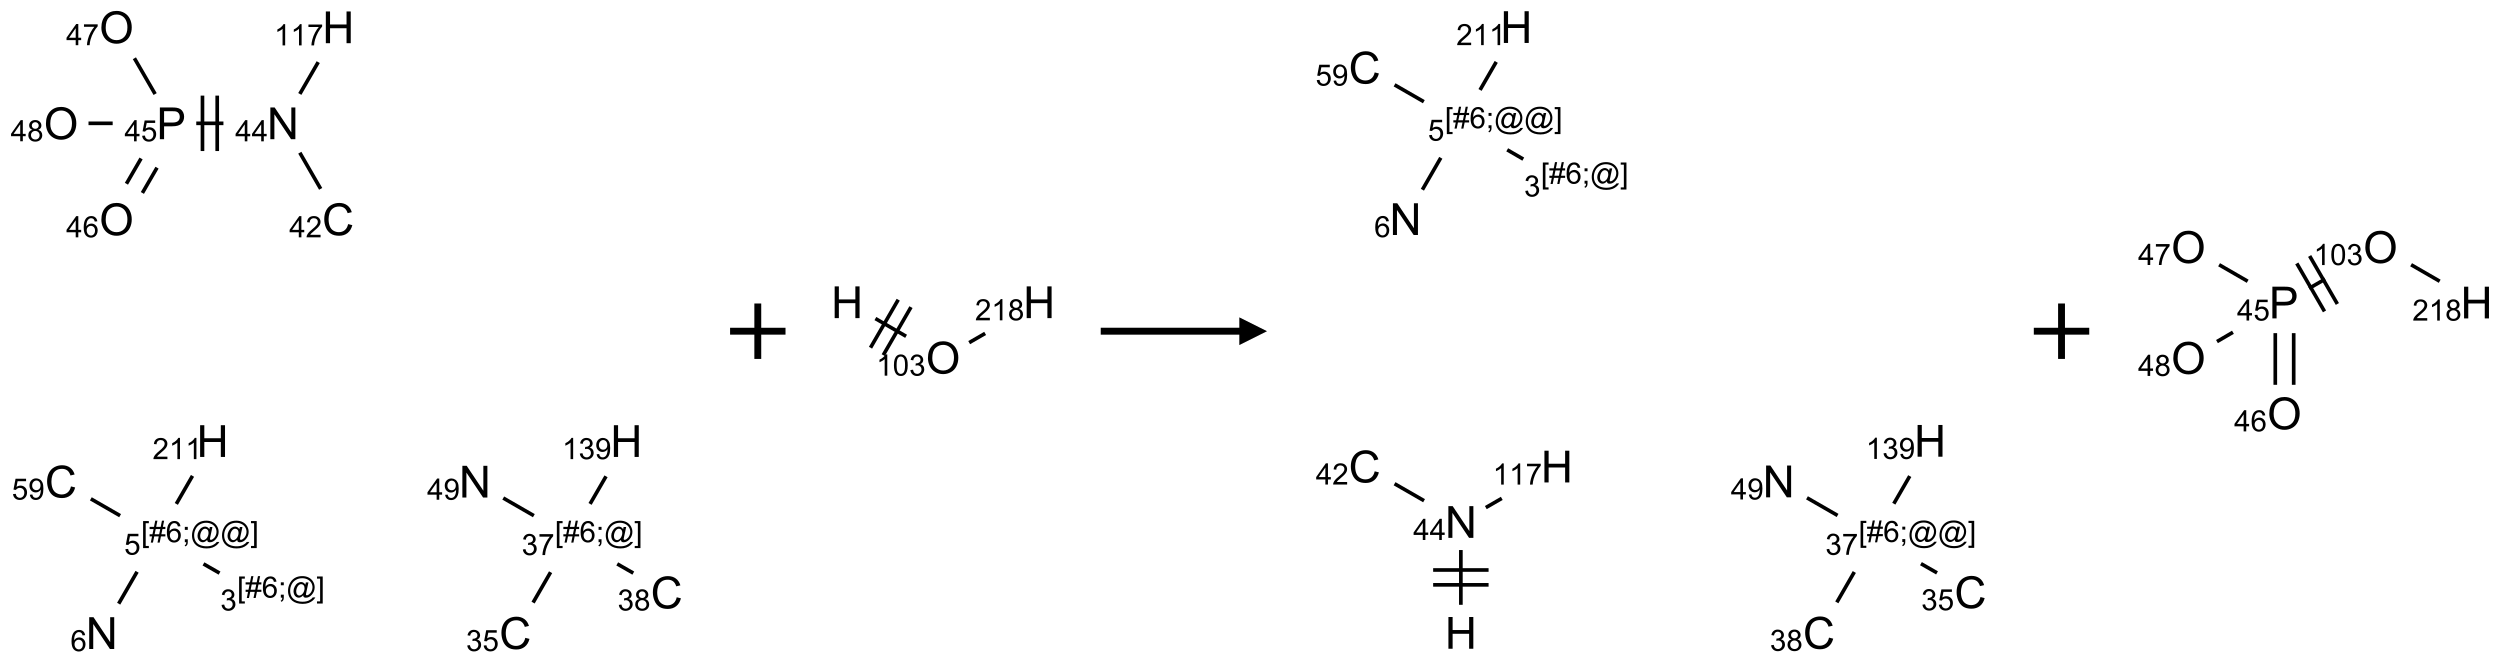 <?xml version="1.0" encoding="UTF-8"?>
<svg xmlns="http://www.w3.org/2000/svg" xmlns:xlink="http://www.w3.org/1999/xlink" width="902" height="239" viewBox="0 0 902 239">
<defs>
<g>
<g id="glyph-0-0">
<path d="M 2 0 L 2 -10 L 10 -10 L 10 0 Z M 2.25 -0.25 L 9.75 -0.25 L 9.75 -9.75 L 2.25 -9.75 Z M 2.25 -0.25 "/>
</g>
<g id="glyph-0-1">
<path d="M 1.219 0 L 1.219 -11.453 L 2.773 -11.453 L 8.789 -2.461 L 8.789 -11.453 L 10.242 -11.453 L 10.242 0 L 8.688 0 L 2.672 -9 L 2.672 0 Z M 1.219 0 "/>
</g>
<g id="glyph-0-2">
<path d="M 9.406 -4.016 L 10.922 -3.633 C 10.605 -2.387 10.031 -1.438 9.207 -0.785 C 8.383 -0.133 7.371 0.195 6.18 0.195 C 4.945 0.195 3.941 -0.055 3.168 -0.559 C 2.395 -1.062 1.805 -1.789 1.402 -2.742 C 1 -3.695 0.797 -4.719 0.797 -5.812 C 0.797 -7.004 1.023 -8.047 1.48 -8.934 C 1.938 -9.82 2.586 -10.496 3.426 -10.957 C 4.266 -11.418 5.191 -11.648 6.203 -11.648 C 7.348 -11.648 8.312 -11.355 9.094 -10.773 C 9.875 -10.191 10.418 -9.371 10.727 -8.312 L 9.234 -7.961 C 8.969 -8.793 8.582 -9.402 8.078 -9.781 C 7.574 -10.16 6.938 -10.352 6.172 -10.352 C 5.293 -10.352 4.555 -10.141 3.965 -9.719 C 3.375 -9.297 2.957 -8.73 2.719 -8.02 C 2.48 -7.309 2.359 -6.574 2.359 -5.82 C 2.359 -4.848 2.5 -3.996 2.785 -3.27 C 3.07 -2.543 3.512 -2 4.109 -1.641 C 4.707 -1.281 5.355 -1.102 6.055 -1.102 C 6.902 -1.102 7.621 -1.348 8.211 -1.836 C 8.801 -2.324 9.199 -3.051 9.406 -4.016 Z M 9.406 -4.016 "/>
</g>
<g id="glyph-0-3">
<path d="M 1.281 0 L 1.281 -11.453 L 2.797 -11.453 L 2.797 -6.75 L 8.75 -6.75 L 8.75 -11.453 L 10.266 -11.453 L 10.266 0 L 8.75 0 L 8.75 -5.398 L 2.797 -5.398 L 2.797 0 Z M 1.281 0 "/>
</g>
<g id="glyph-0-4">
<path d="M 1.234 0 L 1.234 -11.453 L 5.555 -11.453 C 6.316 -11.453 6.895 -11.418 7.297 -11.344 C 7.859 -11.25 8.332 -11.07 8.711 -10.809 C 9.09 -10.547 9.398 -10.176 9.629 -9.703 C 9.859 -9.23 9.977 -8.707 9.977 -8.141 C 9.977 -7.168 9.668 -6.344 9.047 -5.668 C 8.426 -4.992 7.309 -4.656 5.688 -4.656 L 2.75 -4.656 L 2.75 0 Z M 2.75 -6.008 L 5.711 -6.008 C 6.691 -6.008 7.387 -6.191 7.797 -6.555 C 8.207 -6.918 8.414 -7.434 8.414 -8.094 C 8.414 -8.574 8.293 -8.984 8.051 -9.324 C 7.809 -9.664 7.488 -9.891 7.094 -10 C 6.84 -10.066 6.367 -10.102 5.68 -10.102 L 2.75 -10.102 Z M 2.75 -6.008 "/>
</g>
<g id="glyph-0-5">
<path d="M 0.773 -5.578 C 0.773 -7.48 1.285 -8.969 2.305 -10.043 C 3.324 -11.117 4.645 -11.656 6.258 -11.656 C 7.316 -11.656 8.27 -11.402 9.117 -10.898 C 9.965 -10.395 10.613 -9.688 11.059 -8.785 C 11.504 -7.883 11.727 -6.855 11.727 -5.711 C 11.727 -4.551 11.492 -3.512 11.023 -2.594 C 10.555 -1.676 9.891 -0.984 9.031 -0.512 C 8.172 -0.039 7.246 0.195 6.25 0.195 C 5.172 0.195 4.207 -0.066 3.359 -0.586 C 2.512 -1.105 1.867 -1.816 1.43 -2.719 C 0.992 -3.621 0.773 -4.574 0.773 -5.578 Z M 2.336 -5.555 C 2.336 -4.176 2.707 -3.086 3.449 -2.293 C 4.191 -1.5 5.121 -1.102 6.242 -1.102 C 7.383 -1.102 8.32 -1.504 9.059 -2.305 C 9.797 -3.105 10.164 -4.246 10.164 -5.719 C 10.164 -6.652 10.008 -7.465 9.691 -8.16 C 9.375 -8.855 8.914 -9.395 8.309 -9.777 C 7.703 -10.16 7.02 -10.352 6.266 -10.352 C 5.191 -10.352 4.27 -9.984 3.496 -9.246 C 2.723 -8.508 2.336 -7.277 2.336 -5.555 Z M 2.336 -5.555 "/>
</g>
<g id="glyph-1-0">
<path d="M 1.332 0 L 1.332 -6.668 L 6.668 -6.668 L 6.668 0 Z M 1.5 -0.168 L 6.5 -0.168 L 6.5 -6.5 L 1.5 -6.5 Z M 1.5 -0.168 "/>
</g>
<g id="glyph-1-1">
<path d="M 5.309 -5.766 L 4.375 -5.691 C 4.293 -6.059 4.172 -6.328 4.02 -6.496 C 3.766 -6.762 3.453 -6.895 3.082 -6.895 C 2.785 -6.895 2.523 -6.812 2.297 -6.645 C 2 -6.43 1.77 -6.117 1.598 -5.703 C 1.43 -5.289 1.34 -4.703 1.332 -3.938 C 1.559 -4.281 1.836 -4.535 2.16 -4.703 C 2.488 -4.871 2.828 -4.953 3.188 -4.953 C 3.812 -4.953 4.344 -4.723 4.785 -4.262 C 5.223 -3.801 5.441 -3.207 5.441 -2.48 C 5.441 -2 5.34 -1.555 5.133 -1.145 C 4.926 -0.73 4.641 -0.418 4.281 -0.199 C 3.922 0.02 3.512 0.129 3.051 0.129 C 2.27 0.129 1.633 -0.156 1.141 -0.73 C 0.648 -1.305 0.402 -2.254 0.402 -3.574 C 0.402 -5.051 0.672 -6.121 1.219 -6.793 C 1.695 -7.375 2.336 -7.668 3.141 -7.668 C 3.742 -7.668 4.234 -7.5 4.617 -7.16 C 5 -6.824 5.23 -6.359 5.309 -5.766 Z M 1.48 -2.473 C 1.48 -2.152 1.547 -1.844 1.684 -1.547 C 1.82 -1.25 2.016 -1.027 2.262 -0.871 C 2.508 -0.719 2.766 -0.641 3.035 -0.641 C 3.434 -0.641 3.773 -0.801 4.059 -1.121 C 4.344 -1.441 4.484 -1.875 4.484 -2.422 C 4.484 -2.949 4.344 -3.367 4.062 -3.668 C 3.781 -3.973 3.426 -4.125 3 -4.125 C 2.578 -4.125 2.219 -3.973 1.922 -3.668 C 1.625 -3.363 1.48 -2.969 1.48 -2.473 Z M 1.48 -2.473 "/>
</g>
<g id="glyph-1-2">
<path d="M 0.723 2.121 L 0.723 -7.637 L 2.793 -7.637 L 2.793 -6.859 L 1.66 -6.859 L 1.66 1.344 L 2.793 1.344 L 2.793 2.121 Z M 0.723 2.121 "/>
</g>
<g id="glyph-1-3">
<path d="M 0.535 0.129 L 0.988 -2.09 L 0.109 -2.09 L 0.109 -2.863 L 1.145 -2.863 L 1.531 -4.754 L 0.109 -4.754 L 0.109 -5.531 L 1.688 -5.531 L 2.141 -7.766 L 2.922 -7.766 L 2.469 -5.531 L 4.109 -5.531 L 4.562 -7.766 L 5.348 -7.766 L 4.895 -5.531 L 5.797 -5.531 L 5.797 -4.754 L 4.738 -4.754 L 4.348 -2.863 L 5.797 -2.863 L 5.797 -2.09 L 4.191 -2.09 L 3.738 0.129 L 2.957 0.129 L 3.406 -2.09 L 1.77 -2.09 L 1.316 0.129 Z M 1.926 -2.863 L 3.562 -2.863 L 3.953 -4.754 L 2.312 -4.754 Z M 1.926 -2.863 "/>
</g>
<g id="glyph-1-4">
<path d="M 0.949 -4.465 L 0.949 -5.531 L 2.016 -5.531 L 2.016 -4.465 Z M 0.949 0 L 0.949 -1.066 L 2.016 -1.066 L 2.016 0 C 2.016 0.391 1.945 0.711 1.809 0.949 C 1.668 1.191 1.449 1.379 1.145 1.512 L 0.887 1.109 C 1.082 1.023 1.23 0.895 1.324 0.727 C 1.418 0.559 1.469 0.316 1.48 0 Z M 0.949 0 "/>
</g>
<g id="glyph-1-5">
<path d="M 6.047 -0.848 C 5.82 -0.59 5.57 -0.379 5.289 -0.223 C 5.008 -0.062 4.73 0.016 4.449 0.016 C 4.141 0.016 3.84 -0.074 3.547 -0.254 C 3.254 -0.434 3.02 -0.715 2.836 -1.09 C 2.652 -1.465 2.562 -1.875 2.562 -2.324 C 2.562 -2.875 2.703 -3.43 2.988 -3.98 C 3.27 -4.535 3.621 -4.953 4.043 -5.23 C 4.461 -5.508 4.871 -5.645 5.266 -5.645 C 5.566 -5.645 5.855 -5.566 6.129 -5.41 C 6.402 -5.25 6.641 -5.012 6.84 -4.688 L 7.016 -5.496 L 7.949 -5.496 L 7.199 -2 C 7.094 -1.516 7.043 -1.246 7.043 -1.191 C 7.043 -1.098 7.078 -1.02 7.148 -0.949 C 7.219 -0.883 7.305 -0.848 7.406 -0.848 C 7.59 -0.848 7.832 -0.953 8.129 -1.168 C 8.527 -1.445 8.84 -1.816 9.07 -2.285 C 9.301 -2.75 9.418 -3.234 9.418 -3.73 C 9.418 -4.309 9.27 -4.852 8.973 -5.355 C 8.676 -5.859 8.23 -6.262 7.645 -6.562 C 7.055 -6.863 6.406 -7.016 5.691 -7.016 C 4.879 -7.016 4.137 -6.824 3.465 -6.445 C 2.793 -6.066 2.273 -5.52 1.902 -4.809 C 1.535 -4.098 1.348 -3.34 1.348 -2.527 C 1.348 -1.676 1.535 -0.941 1.902 -0.328 C 2.273 0.285 2.809 0.742 3.508 1.035 C 4.207 1.328 4.984 1.473 5.832 1.473 C 6.742 1.473 7.504 1.32 8.121 1.016 C 8.734 0.711 9.195 0.34 9.5 -0.098 L 10.441 -0.098 C 10.266 0.266 9.961 0.637 9.531 1.016 C 9.102 1.395 8.59 1.695 7.996 1.914 C 7.402 2.133 6.688 2.246 5.848 2.246 C 5.078 2.246 4.367 2.145 3.715 1.949 C 3.066 1.75 2.512 1.453 2.051 1.055 C 1.594 0.656 1.25 0.199 1.016 -0.316 C 0.723 -0.973 0.578 -1.684 0.578 -2.441 C 0.578 -3.289 0.75 -4.098 1.098 -4.863 C 1.523 -5.805 2.125 -6.527 2.902 -7.027 C 3.684 -7.527 4.629 -7.777 5.738 -7.777 C 6.602 -7.777 7.375 -7.602 8.059 -7.246 C 8.746 -6.895 9.285 -6.371 9.684 -5.672 C 10.02 -5.07 10.188 -4.418 10.188 -3.715 C 10.188 -2.707 9.832 -1.812 9.125 -1.031 C 8.492 -0.328 7.801 0.02 7.051 0.02 C 6.812 0.02 6.617 -0.016 6.473 -0.09 C 6.324 -0.16 6.215 -0.266 6.145 -0.402 C 6.102 -0.488 6.066 -0.637 6.047 -0.848 Z M 3.527 -2.262 C 3.527 -1.785 3.641 -1.414 3.863 -1.152 C 4.09 -0.887 4.348 -0.754 4.641 -0.754 C 4.836 -0.754 5.039 -0.812 5.254 -0.93 C 5.469 -1.047 5.676 -1.219 5.871 -1.449 C 6.066 -1.676 6.23 -1.969 6.355 -2.32 C 6.48 -2.672 6.543 -3.027 6.543 -3.379 C 6.543 -3.852 6.426 -4.219 6.191 -4.48 C 5.957 -4.738 5.672 -4.871 5.332 -4.871 C 5.109 -4.871 4.902 -4.812 4.707 -4.699 C 4.512 -4.586 4.32 -4.406 4.137 -4.156 C 3.953 -3.906 3.805 -3.602 3.691 -3.246 C 3.582 -2.887 3.527 -2.559 3.527 -2.262 Z M 3.527 -2.262 "/>
</g>
<g id="glyph-1-6">
<path d="M 2.27 2.121 L 0.203 2.121 L 0.203 1.344 L 1.332 1.344 L 1.332 -6.859 L 0.203 -6.859 L 0.203 -7.637 L 2.27 -7.637 Z M 2.27 2.121 "/>
</g>
<g id="glyph-1-7">
<path d="M 0.441 -2 L 1.426 -2.082 C 1.5 -1.605 1.668 -1.242 1.934 -1.004 C 2.199 -0.762 2.52 -0.641 2.895 -0.641 C 3.348 -0.641 3.73 -0.812 4.043 -1.152 C 4.355 -1.492 4.512 -1.941 4.512 -2.504 C 4.512 -3.039 4.359 -3.461 4.059 -3.77 C 3.758 -4.078 3.367 -4.234 2.879 -4.234 C 2.578 -4.234 2.305 -4.164 2.062 -4.027 C 1.82 -3.891 1.629 -3.715 1.488 -3.496 L 0.609 -3.609 L 1.348 -7.531 L 5.145 -7.531 L 5.145 -6.637 L 2.098 -6.637 L 1.688 -4.582 C 2.145 -4.902 2.625 -5.062 3.129 -5.062 C 3.797 -5.062 4.359 -4.832 4.816 -4.371 C 5.277 -3.91 5.504 -3.312 5.504 -2.59 C 5.504 -1.898 5.305 -1.301 4.902 -0.797 C 4.41 -0.18 3.742 0.129 2.895 0.129 C 2.199 0.129 1.633 -0.062 1.195 -0.453 C 0.758 -0.844 0.504 -1.359 0.441 -2 Z M 0.441 -2 "/>
</g>
<g id="glyph-1-8">
<path d="M 0.449 -2.016 L 1.387 -2.141 C 1.492 -1.609 1.676 -1.227 1.934 -0.992 C 2.191 -0.758 2.508 -0.641 2.879 -0.641 C 3.32 -0.641 3.695 -0.793 3.996 -1.098 C 4.301 -1.402 4.453 -1.781 4.453 -2.234 C 4.453 -2.664 4.312 -3.02 4.031 -3.301 C 3.75 -3.578 3.391 -3.719 2.957 -3.719 C 2.781 -3.719 2.562 -3.684 2.297 -3.613 L 2.402 -4.438 C 2.465 -4.43 2.516 -4.426 2.551 -4.426 C 2.949 -4.426 3.312 -4.531 3.629 -4.738 C 3.949 -4.949 4.109 -5.27 4.109 -5.703 C 4.109 -6.047 3.992 -6.332 3.762 -6.559 C 3.527 -6.785 3.227 -6.895 2.859 -6.895 C 2.496 -6.895 2.191 -6.781 1.949 -6.551 C 1.707 -6.324 1.547 -5.98 1.48 -5.52 L 0.543 -5.688 C 0.656 -6.316 0.918 -6.805 1.324 -7.148 C 1.73 -7.492 2.234 -7.668 2.84 -7.668 C 3.254 -7.668 3.641 -7.578 3.988 -7.398 C 4.34 -7.219 4.609 -6.977 4.793 -6.668 C 4.98 -6.359 5.074 -6.031 5.074 -5.684 C 5.074 -5.352 4.984 -5.051 4.809 -4.781 C 4.629 -4.512 4.367 -4.297 4.02 -4.137 C 4.473 -4.031 4.824 -3.816 5.074 -3.488 C 5.324 -3.16 5.449 -2.75 5.449 -2.254 C 5.449 -1.59 5.203 -1.023 4.719 -0.559 C 4.234 -0.098 3.617 0.137 2.875 0.137 C 2.203 0.137 1.648 -0.062 1.207 -0.465 C 0.762 -0.863 0.512 -1.379 0.449 -2.016 Z M 0.449 -2.016 "/>
</g>
<g id="glyph-1-9">
<path d="M 0.582 -1.766 L 1.484 -1.848 C 1.562 -1.426 1.707 -1.117 1.922 -0.926 C 2.137 -0.734 2.414 -0.641 2.75 -0.641 C 3.039 -0.641 3.289 -0.707 3.508 -0.84 C 3.727 -0.973 3.902 -1.148 4.043 -1.367 C 4.18 -1.586 4.297 -1.887 4.391 -2.262 C 4.484 -2.637 4.531 -3.016 4.531 -3.406 C 4.531 -3.449 4.531 -3.512 4.527 -3.594 C 4.34 -3.297 4.082 -3.055 3.758 -2.867 C 3.434 -2.68 3.082 -2.59 2.703 -2.59 C 2.07 -2.59 1.535 -2.816 1.098 -3.277 C 0.66 -3.734 0.441 -4.34 0.441 -5.09 C 0.441 -5.863 0.672 -6.484 1.129 -6.957 C 1.586 -7.43 2.156 -7.668 2.844 -7.668 C 3.34 -7.668 3.793 -7.531 4.207 -7.266 C 4.617 -7 4.93 -6.617 5.145 -6.121 C 5.355 -5.629 5.465 -4.91 5.465 -3.973 C 5.465 -2.996 5.359 -2.223 5.145 -1.645 C 4.934 -1.066 4.617 -0.625 4.199 -0.324 C 3.781 -0.02 3.293 0.129 2.73 0.129 C 2.133 0.129 1.645 -0.035 1.266 -0.367 C 0.887 -0.699 0.66 -1.164 0.582 -1.766 Z M 4.422 -5.137 C 4.422 -5.676 4.277 -6.102 3.992 -6.418 C 3.707 -6.734 3.359 -6.891 2.957 -6.891 C 2.543 -6.891 2.18 -6.719 1.871 -6.379 C 1.562 -6.039 1.406 -5.598 1.406 -5.059 C 1.406 -4.57 1.555 -4.176 1.848 -3.871 C 2.141 -3.566 2.5 -3.418 2.934 -3.418 C 3.367 -3.418 3.723 -3.57 4.004 -3.871 C 4.281 -4.176 4.422 -4.598 4.422 -5.137 Z M 4.422 -5.137 "/>
</g>
<g id="glyph-1-10">
<path d="M 5.371 -0.902 L 5.371 0 L 0.324 0 C 0.316 -0.227 0.352 -0.441 0.434 -0.652 C 0.562 -0.996 0.766 -1.332 1.051 -1.668 C 1.332 -2 1.742 -2.387 2.277 -2.824 C 3.105 -3.504 3.668 -4.043 3.957 -4.441 C 4.25 -4.84 4.395 -5.215 4.395 -5.566 C 4.395 -5.938 4.262 -6.254 3.996 -6.508 C 3.73 -6.762 3.387 -6.891 2.957 -6.891 C 2.508 -6.891 2.145 -6.754 1.875 -6.484 C 1.605 -6.215 1.469 -5.84 1.465 -5.359 L 0.5 -5.457 C 0.566 -6.176 0.812 -6.727 1.246 -7.102 C 1.676 -7.477 2.254 -7.668 2.98 -7.668 C 3.711 -7.668 4.293 -7.465 4.719 -7.059 C 5.145 -6.652 5.359 -6.148 5.359 -5.547 C 5.359 -5.242 5.297 -4.941 5.172 -4.645 C 5.047 -4.352 4.84 -4.039 4.551 -3.715 C 4.262 -3.387 3.777 -2.938 3.105 -2.371 C 2.543 -1.898 2.18 -1.578 2.02 -1.41 C 1.859 -1.242 1.73 -1.07 1.625 -0.902 Z M 5.371 -0.902 "/>
</g>
<g id="glyph-1-11">
<path d="M 3.973 0 L 3.035 0 L 3.035 -5.973 C 2.809 -5.758 2.516 -5.543 2.148 -5.328 C 1.781 -5.113 1.453 -4.953 1.16 -4.844 L 1.16 -5.75 C 1.684 -5.996 2.145 -6.297 2.535 -6.645 C 2.93 -6.996 3.207 -7.336 3.371 -7.668 L 3.973 -7.668 Z M 3.973 0 "/>
</g>
<g id="glyph-1-12">
<path d="M 0.504 -6.637 L 0.504 -7.535 L 5.449 -7.535 L 5.449 -6.809 C 4.961 -6.289 4.48 -5.602 4.004 -4.746 C 3.527 -3.887 3.156 -3.004 2.895 -2.098 C 2.707 -1.461 2.59 -0.762 2.535 0 L 1.574 0 C 1.582 -0.602 1.703 -1.328 1.926 -2.176 C 2.152 -3.027 2.477 -3.848 2.898 -4.637 C 3.32 -5.426 3.77 -6.094 4.246 -6.637 Z M 0.504 -6.637 "/>
</g>
<g id="glyph-1-13">
<path d="M 1.887 -4.141 C 1.496 -4.281 1.207 -4.484 1.02 -4.75 C 0.832 -5.016 0.738 -5.328 0.738 -5.699 C 0.738 -6.254 0.938 -6.719 1.34 -7.098 C 1.738 -7.477 2.27 -7.668 2.934 -7.668 C 3.598 -7.668 4.137 -7.473 4.543 -7.086 C 4.949 -6.699 5.152 -6.227 5.152 -5.672 C 5.152 -5.316 5.059 -5.008 4.871 -4.746 C 4.688 -4.484 4.406 -4.281 4.027 -4.141 C 4.496 -3.988 4.852 -3.742 5.098 -3.402 C 5.34 -3.062 5.465 -2.656 5.465 -2.184 C 5.465 -1.531 5.234 -0.98 4.77 -0.535 C 4.309 -0.09 3.703 0.129 2.949 0.129 C 2.195 0.129 1.586 -0.094 1.125 -0.539 C 0.664 -0.984 0.434 -1.543 0.434 -2.207 C 0.434 -2.703 0.559 -3.121 0.809 -3.457 C 1.062 -3.793 1.422 -4.02 1.887 -4.141 Z M 1.699 -5.73 C 1.699 -5.367 1.812 -5.074 2.047 -4.844 C 2.281 -4.613 2.582 -4.5 2.953 -4.5 C 3.312 -4.5 3.609 -4.613 3.84 -4.84 C 4.07 -5.066 4.188 -5.348 4.188 -5.676 C 4.188 -6.02 4.07 -6.309 3.832 -6.543 C 3.594 -6.777 3.297 -6.895 2.941 -6.895 C 2.586 -6.895 2.289 -6.781 2.051 -6.551 C 1.816 -6.324 1.699 -6.047 1.699 -5.73 Z M 1.395 -2.203 C 1.395 -1.938 1.461 -1.676 1.586 -1.426 C 1.711 -1.176 1.902 -0.984 2.152 -0.848 C 2.402 -0.711 2.672 -0.641 2.957 -0.641 C 3.406 -0.641 3.777 -0.785 4.066 -1.074 C 4.359 -1.363 4.504 -1.727 4.504 -2.172 C 4.504 -2.625 4.355 -2.996 4.055 -3.293 C 3.754 -3.586 3.379 -3.734 2.926 -3.734 C 2.484 -3.734 2.121 -3.59 1.832 -3.297 C 1.543 -3.004 1.395 -2.641 1.395 -2.203 Z M 1.395 -2.203 "/>
</g>
<g id="glyph-1-14">
<path d="M 3.449 0 L 3.449 -1.828 L 0.137 -1.828 L 0.137 -2.688 L 3.621 -7.637 L 4.387 -7.637 L 4.387 -2.688 L 5.418 -2.688 L 5.418 -1.828 L 4.387 -1.828 L 4.387 0 Z M 3.449 -2.688 L 3.449 -6.129 L 1.059 -2.688 Z M 3.449 -2.688 "/>
</g>
<g id="glyph-1-15">
<path d="M 0.441 -3.766 C 0.441 -4.668 0.535 -5.395 0.723 -5.945 C 0.906 -6.496 1.184 -6.922 1.551 -7.219 C 1.918 -7.516 2.375 -7.668 2.934 -7.668 C 3.344 -7.668 3.703 -7.586 4.012 -7.418 C 4.32 -7.254 4.574 -7.016 4.777 -6.707 C 4.977 -6.395 5.137 -6.016 5.25 -5.57 C 5.363 -5.125 5.422 -4.523 5.422 -3.766 C 5.422 -2.871 5.328 -2.148 5.145 -1.598 C 4.961 -1.047 4.688 -0.621 4.32 -0.32 C 3.953 -0.02 3.492 0.129 2.934 0.129 C 2.195 0.129 1.617 -0.133 1.199 -0.66 C 0.695 -1.297 0.441 -2.332 0.441 -3.766 Z M 1.406 -3.766 C 1.406 -2.512 1.555 -1.68 1.848 -1.262 C 2.141 -0.848 2.5 -0.641 2.934 -0.641 C 3.363 -0.641 3.727 -0.848 4.02 -1.266 C 4.312 -1.684 4.457 -2.516 4.457 -3.766 C 4.457 -5.023 4.312 -5.859 4.02 -6.27 C 3.727 -6.684 3.359 -6.891 2.922 -6.891 C 2.492 -6.891 2.148 -6.707 1.891 -6.344 C 1.566 -5.879 1.406 -5.02 1.406 -3.766 Z M 1.406 -3.766 "/>
</g>
</g>
</defs>
<path fill="none" stroke-width="0.033" stroke-linecap="butt" stroke-linejoin="miter" stroke="rgb(0%, 0%, 0%)" stroke-opacity="1" stroke-miterlimit="10" d="M 0.519 5.199 L 0.685 4.911 " transform="matrix(40, 0, 0, 40, 22.053, 9.857)"/>
<path fill="none" stroke-width="0.033" stroke-linecap="butt" stroke-linejoin="miter" stroke="rgb(0%, 0%, 0%)" stroke-opacity="1" stroke-miterlimit="10" d="M 1.284 4.84 L 1.429 4.923 " transform="matrix(40, 0, 0, 40, 22.053, 9.857)"/>
<path fill="none" stroke-width="0.033" stroke-linecap="butt" stroke-linejoin="miter" stroke="rgb(0%, 0%, 0%)" stroke-opacity="1" stroke-miterlimit="10" d="M 0.532 4.405 L 0.268 4.253 " transform="matrix(40, 0, 0, 40, 22.053, 9.857)"/>
<path fill="none" stroke-width="0.033" stroke-linecap="butt" stroke-linejoin="miter" stroke="rgb(0%, 0%, 0%)" stroke-opacity="1" stroke-miterlimit="10" d="M 1.039 4.299 L 1.185 4.046 " transform="matrix(40, 0, 0, 40, 22.053, 9.857)"/>
<path fill="none" stroke-width="0.033" stroke-linecap="butt" stroke-linejoin="miter" stroke="rgb(0%, 0%, 0%)" stroke-opacity="1" stroke-miterlimit="10" d="M 4.257 5.189 L 4.415 4.915 " transform="matrix(40, 0, 0, 40, 22.053, 9.857)"/>
<path fill="none" stroke-width="0.033" stroke-linecap="butt" stroke-linejoin="miter" stroke="rgb(0%, 0%, 0%)" stroke-opacity="1" stroke-miterlimit="10" d="M 5.016 4.84 L 5.161 4.923 " transform="matrix(40, 0, 0, 40, 22.053, 9.857)"/>
<path fill="none" stroke-width="0.033" stroke-linecap="butt" stroke-linejoin="miter" stroke="rgb(0%, 0%, 0%)" stroke-opacity="1" stroke-miterlimit="10" d="M 4.264 4.405 L 3.988 4.246 " transform="matrix(40, 0, 0, 40, 22.053, 9.857)"/>
<path fill="none" stroke-width="0.033" stroke-linecap="butt" stroke-linejoin="miter" stroke="rgb(0%, 0%, 0%)" stroke-opacity="1" stroke-miterlimit="10" d="M 4.771 4.299 L 4.915 4.05 " transform="matrix(40, 0, 0, 40, 22.053, 9.857)"/>
<path fill="none" stroke-width="0.033" stroke-linecap="butt" stroke-linejoin="miter" stroke="rgb(0%, 0%, 0%)" stroke-opacity="1" stroke-miterlimit="10" d="M 2.341 1.457 L 2.153 1.131 " transform="matrix(40, 0, 0, 40, 22.053, 9.857)"/>
<path fill="none" stroke-width="0.033" stroke-linecap="butt" stroke-linejoin="miter" stroke="rgb(0%, 0%, 0%)" stroke-opacity="1" stroke-miterlimit="10" d="M 1.464 0.866 L 1.219 0.866 " transform="matrix(40, 0, 0, 40, 22.053, 9.857)"/>
<path fill="none" stroke-width="0.033" stroke-linecap="butt" stroke-linejoin="miter" stroke="rgb(0%, 0%, 0%)" stroke-opacity="1" stroke-miterlimit="10" d="M 1.275 0.616 L 1.275 1.116 " transform="matrix(40, 0, 0, 40, 22.053, 9.857)"/>
<path fill="none" stroke-width="0.033" stroke-linecap="butt" stroke-linejoin="miter" stroke="rgb(0%, 0%, 0%)" stroke-opacity="1" stroke-miterlimit="10" d="M 1.408 0.616 L 1.408 1.116 " transform="matrix(40, 0, 0, 40, 22.053, 9.857)"/>
<path fill="none" stroke-width="0.033" stroke-linecap="butt" stroke-linejoin="miter" stroke="rgb(0%, 0%, 0%)" stroke-opacity="1" stroke-miterlimit="10" d="M 0.721 1.183 L 0.589 1.411 " transform="matrix(40, 0, 0, 40, 22.053, 9.857)"/>
<path fill="none" stroke-width="0.033" stroke-linecap="butt" stroke-linejoin="miter" stroke="rgb(0%, 0%, 0%)" stroke-opacity="1" stroke-miterlimit="10" d="M 0.865 1.266 L 0.733 1.494 " transform="matrix(40, 0, 0, 40, 22.053, 9.857)"/>
<path fill="none" stroke-width="0.033" stroke-linecap="butt" stroke-linejoin="miter" stroke="rgb(0%, 0%, 0%)" stroke-opacity="1" stroke-miterlimit="10" d="M 0.848 0.602 L 0.661 0.279 " transform="matrix(40, 0, 0, 40, 22.053, 9.857)"/>
<path fill="none" stroke-width="0.033" stroke-linecap="butt" stroke-linejoin="miter" stroke="rgb(0%, 0%, 0%)" stroke-opacity="1" stroke-miterlimit="10" d="M 0.465 0.866 L 0.247 0.866 " transform="matrix(40, 0, 0, 40, 22.053, 9.857)"/>
<path fill="none" stroke-width="0.033" stroke-linecap="butt" stroke-linejoin="miter" stroke="rgb(0%, 0%, 0%)" stroke-opacity="1" stroke-miterlimit="10" d="M 2.153 0.601 L 2.319 0.314 " transform="matrix(40, 0, 0, 40, 22.053, 9.857)"/>
<g fill="rgb(0%, 0%, 0%)" fill-opacity="1">
<use xlink:href="#glyph-0-1" x="30.965" y="234.148"/>
</g>
<g fill="rgb(0%, 0%, 0%)" fill-opacity="1">
<use xlink:href="#glyph-1-1" x="25.406" y="234.941"/>
</g>
<g fill="rgb(0%, 0%, 0%)" fill-opacity="1">
<use xlink:href="#glyph-1-2" x="50.906" y="195.633"/>
<use xlink:href="#glyph-1-3" x="53.87" y="195.633"/>
<use xlink:href="#glyph-1-1" x="59.802" y="195.633"/>
<use xlink:href="#glyph-1-4" x="65.734" y="195.633"/>
<use xlink:href="#glyph-1-5" x="68.698" y="195.633"/>
<use xlink:href="#glyph-1-5" x="79.526" y="195.633"/>
<use xlink:href="#glyph-1-6" x="90.354" y="195.633"/>
</g>
<g fill="rgb(0%, 0%, 0%)" fill-opacity="1">
<use xlink:href="#glyph-1-7" x="44.793" y="200.129"/>
</g>
<g fill="rgb(0%, 0%, 0%)" fill-opacity="1">
<use xlink:href="#glyph-1-2" x="85.547" y="215.633"/>
<use xlink:href="#glyph-1-3" x="88.51" y="215.633"/>
<use xlink:href="#glyph-1-1" x="94.443" y="215.633"/>
<use xlink:href="#glyph-1-4" x="100.375" y="215.633"/>
<use xlink:href="#glyph-1-5" x="103.339" y="215.633"/>
<use xlink:href="#glyph-1-6" x="114.167" y="215.633"/>
</g>
<g fill="rgb(0%, 0%, 0%)" fill-opacity="1">
<use xlink:href="#glyph-1-8" x="79.492" y="220.262"/>
</g>
<g fill="rgb(0%, 0%, 0%)" fill-opacity="1">
<use xlink:href="#glyph-0-2" x="16.195" y="179.508"/>
</g>
<g fill="rgb(0%, 0%, 0%)" fill-opacity="1">
<use xlink:href="#glyph-1-7" x="4.258" y="180.262"/>
<use xlink:href="#glyph-1-9" x="10.19" y="180.262"/>
</g>
<g fill="rgb(0%, 0%, 0%)" fill-opacity="1">
<use xlink:href="#glyph-0-3" x="70.922" y="164.867"/>
</g>
<g fill="rgb(0%, 0%, 0%)" fill-opacity="1">
<use xlink:href="#glyph-1-10" x="55.031" y="165.66"/>
<use xlink:href="#glyph-1-11" x="60.964" y="165.66"/>
<use xlink:href="#glyph-1-11" x="66.896" y="165.66"/>
</g>
<g fill="rgb(0%, 0%, 0%)" fill-opacity="1">
<use xlink:href="#glyph-0-2" x="180.117" y="234.148"/>
</g>
<g fill="rgb(0%, 0%, 0%)" fill-opacity="1">
<use xlink:href="#glyph-1-8" x="168.141" y="234.902"/>
<use xlink:href="#glyph-1-7" x="174.073" y="234.902"/>
</g>
<g fill="rgb(0%, 0%, 0%)" fill-opacity="1">
<use xlink:href="#glyph-1-2" x="200.188" y="195.633"/>
<use xlink:href="#glyph-1-3" x="203.151" y="195.633"/>
<use xlink:href="#glyph-1-1" x="209.083" y="195.633"/>
<use xlink:href="#glyph-1-4" x="215.016" y="195.633"/>
<use xlink:href="#glyph-1-5" x="217.979" y="195.633"/>
<use xlink:href="#glyph-1-6" x="228.807" y="195.633"/>
</g>
<g fill="rgb(0%, 0%, 0%)" fill-opacity="1">
<use xlink:href="#glyph-1-8" x="188.199" y="200.262"/>
<use xlink:href="#glyph-1-12" x="194.132" y="200.262"/>
</g>
<g fill="rgb(0%, 0%, 0%)" fill-opacity="1">
<use xlink:href="#glyph-0-2" x="234.758" y="219.508"/>
</g>
<g fill="rgb(0%, 0%, 0%)" fill-opacity="1">
<use xlink:href="#glyph-1-8" x="222.824" y="220.262"/>
<use xlink:href="#glyph-1-13" x="228.757" y="220.262"/>
</g>
<g fill="rgb(0%, 0%, 0%)" fill-opacity="1">
<use xlink:href="#glyph-0-1" x="165.605" y="179.508"/>
</g>
<g fill="rgb(0%, 0%, 0%)" fill-opacity="1">
<use xlink:href="#glyph-1-14" x="154.094" y="180.301"/>
<use xlink:href="#glyph-1-9" x="160.026" y="180.301"/>
</g>
<g fill="rgb(0%, 0%, 0%)" fill-opacity="1">
<use xlink:href="#glyph-0-3" x="220.203" y="164.867"/>
</g>
<g fill="rgb(0%, 0%, 0%)" fill-opacity="1">
<use xlink:href="#glyph-1-11" x="202.82" y="165.66"/>
<use xlink:href="#glyph-1-8" x="208.753" y="165.66"/>
<use xlink:href="#glyph-1-9" x="214.685" y="165.66"/>
</g>
<g fill="rgb(0%, 0%, 0%)" fill-opacity="1">
<use xlink:href="#glyph-0-2" x="116.195" y="84.867"/>
</g>
<g fill="rgb(0%, 0%, 0%)" fill-opacity="1">
<use xlink:href="#glyph-1-14" x="104.355" y="85.621"/>
<use xlink:href="#glyph-1-10" x="110.288" y="85.621"/>
</g>
<g fill="rgb(0%, 0%, 0%)" fill-opacity="1">
<use xlink:href="#glyph-0-1" x="96.324" y="50.227"/>
</g>
<g fill="rgb(0%, 0%, 0%)" fill-opacity="1">
<use xlink:href="#glyph-1-14" x="84.859" y="50.988"/>
<use xlink:href="#glyph-1-14" x="90.792" y="50.988"/>
</g>
<g fill="rgb(0%, 0%, 0%)" fill-opacity="1">
<use xlink:href="#glyph-0-4" x="56.449" y="50.227"/>
</g>
<g fill="rgb(0%, 0%, 0%)" fill-opacity="1">
<use xlink:href="#glyph-1-14" x="44.91" y="50.988"/>
<use xlink:href="#glyph-1-7" x="50.842" y="50.988"/>
</g>
<g fill="rgb(0%, 0%, 0%)" fill-opacity="1">
<use xlink:href="#glyph-0-5" x="35.805" y="84.871"/>
</g>
<g fill="rgb(0%, 0%, 0%)" fill-opacity="1">
<use xlink:href="#glyph-1-14" x="23.867" y="85.621"/>
<use xlink:href="#glyph-1-1" x="29.799" y="85.621"/>
</g>
<g fill="rgb(0%, 0%, 0%)" fill-opacity="1">
<use xlink:href="#glyph-0-5" x="35.805" y="15.59"/>
</g>
<g fill="rgb(0%, 0%, 0%)" fill-opacity="1">
<use xlink:href="#glyph-1-14" x="23.863" y="16.305"/>
<use xlink:href="#glyph-1-12" x="29.796" y="16.305"/>
</g>
<g fill="rgb(0%, 0%, 0%)" fill-opacity="1">
<use xlink:href="#glyph-0-5" x="15.805" y="50.23"/>
</g>
<g fill="rgb(0%, 0%, 0%)" fill-opacity="1">
<use xlink:href="#glyph-1-14" x="3.848" y="50.977"/>
<use xlink:href="#glyph-1-13" x="9.78" y="50.977"/>
</g>
<g fill="rgb(0%, 0%, 0%)" fill-opacity="1">
<use xlink:href="#glyph-0-3" x="116.281" y="15.586"/>
</g>
<g fill="rgb(0%, 0%, 0%)" fill-opacity="1">
<use xlink:href="#glyph-1-11" x="98.914" y="16.379"/>
<use xlink:href="#glyph-1-11" x="104.846" y="16.379"/>
<use xlink:href="#glyph-1-12" x="110.779" y="16.379"/>
</g>
<path fill="none" stroke-width="0.062" stroke-linecap="butt" stroke-linejoin="miter" stroke="rgb(0%, 0%, 0%)" stroke-opacity="1" stroke-miterlimit="10" d="M 0 0 L 0.5 0 M 0.25 -0.25 L 0.25 0.25 " transform="matrix(40, 0, 0, 40, 263.412, 119.5)"/>
<path fill="none" stroke-width="0.033" stroke-linecap="butt" stroke-linejoin="miter" stroke="rgb(0%, 0%, 0%)" stroke-opacity="1" stroke-miterlimit="10" d="M 0.255 0.147 L 0.532 0.307 " transform="matrix(40, 0, 0, 40, 305.639, 109.055)"/>
<path fill="none" stroke-width="0.033" stroke-linecap="butt" stroke-linejoin="miter" stroke="rgb(0%, 0%, 0%)" stroke-opacity="1" stroke-miterlimit="10" d="M 0.326 0.477 L 0.576 0.044 " transform="matrix(40, 0, 0, 40, 305.639, 109.055)"/>
<path fill="none" stroke-width="0.033" stroke-linecap="butt" stroke-linejoin="miter" stroke="rgb(0%, 0%, 0%)" stroke-opacity="1" stroke-miterlimit="10" d="M 0.211 0.41 L 0.461 -0.023 " transform="matrix(40, 0, 0, 40, 305.639, 109.055)"/>
<path fill="none" stroke-width="0.033" stroke-linecap="butt" stroke-linejoin="miter" stroke="rgb(0%, 0%, 0%)" stroke-opacity="1" stroke-miterlimit="10" d="M 1.101 0.364 L 1.245 0.281 " transform="matrix(40, 0, 0, 40, 305.639, 109.055)"/>
<g fill="rgb(0%, 0%, 0%)" fill-opacity="1">
<use xlink:href="#glyph-0-3" x="299.867" y="114.781"/>
</g>
<g fill="rgb(0%, 0%, 0%)" fill-opacity="1">
<use xlink:href="#glyph-0-5" x="334.031" y="134.785"/>
</g>
<g fill="rgb(0%, 0%, 0%)" fill-opacity="1">
<use xlink:href="#glyph-1-11" x="316.156" y="135.535"/>
<use xlink:href="#glyph-1-15" x="322.089" y="135.535"/>
<use xlink:href="#glyph-1-8" x="328.021" y="135.535"/>
</g>
<g fill="rgb(0%, 0%, 0%)" fill-opacity="1">
<use xlink:href="#glyph-0-3" x="369.148" y="114.781"/>
</g>
<g fill="rgb(0%, 0%, 0%)" fill-opacity="1">
<use xlink:href="#glyph-1-10" x="351.77" y="115.574"/>
<use xlink:href="#glyph-1-11" x="357.702" y="115.574"/>
<use xlink:href="#glyph-1-13" x="363.634" y="115.574"/>
</g>
<path fill-rule="nonzero" fill="rgb(0%, 0%, 0%)" fill-opacity="1" d="M 397.145 120.75 L 447.145 120.75 L 447.145 124.5 L 457.145 119.5 L 447.145 114.5 L 447.145 118.25 L 397.145 118.25 "/>
<path fill="none" stroke-width="0.033" stroke-linecap="butt" stroke-linejoin="miter" stroke="rgb(0%, 0%, 0%)" stroke-opacity="1" stroke-miterlimit="10" d="M 0.866 5.211 L 0.866 4.717 " transform="matrix(40, 0, 0, 40, 492.439, 9.773)"/>
<path fill="none" stroke-width="0.033" stroke-linecap="butt" stroke-linejoin="miter" stroke="rgb(0%, 0%, 0%)" stroke-opacity="1" stroke-miterlimit="10" d="M 1.116 4.897 L 0.616 4.897 " transform="matrix(40, 0, 0, 40, 492.439, 9.773)"/>
<path fill="none" stroke-width="0.033" stroke-linecap="butt" stroke-linejoin="miter" stroke="rgb(0%, 0%, 0%)" stroke-opacity="1" stroke-miterlimit="10" d="M 1.116 5.031 L 0.616 5.031 " transform="matrix(40, 0, 0, 40, 492.439, 9.773)"/>
<path fill="none" stroke-width="0.033" stroke-linecap="butt" stroke-linejoin="miter" stroke="rgb(0%, 0%, 0%)" stroke-opacity="1" stroke-miterlimit="10" d="M 0.534 4.272 L 0.268 4.119 " transform="matrix(40, 0, 0, 40, 492.439, 9.773)"/>
<path fill="none" stroke-width="0.033" stroke-linecap="butt" stroke-linejoin="miter" stroke="rgb(0%, 0%, 0%)" stroke-opacity="1" stroke-miterlimit="10" d="M 1.091 4.334 L 1.235 4.251 " transform="matrix(40, 0, 0, 40, 492.439, 9.773)"/>
<path fill="none" stroke-width="0.033" stroke-linecap="butt" stroke-linejoin="miter" stroke="rgb(0%, 0%, 0%)" stroke-opacity="1" stroke-miterlimit="10" d="M 4.257 5.189 L 4.415 4.915 " transform="matrix(40, 0, 0, 40, 492.439, 9.773)"/>
<path fill="none" stroke-width="0.033" stroke-linecap="butt" stroke-linejoin="miter" stroke="rgb(0%, 0%, 0%)" stroke-opacity="1" stroke-miterlimit="10" d="M 5.016 4.84 L 5.161 4.923 " transform="matrix(40, 0, 0, 40, 492.439, 9.773)"/>
<path fill="none" stroke-width="0.033" stroke-linecap="butt" stroke-linejoin="miter" stroke="rgb(0%, 0%, 0%)" stroke-opacity="1" stroke-miterlimit="10" d="M 4.264 4.405 L 3.988 4.246 " transform="matrix(40, 0, 0, 40, 492.439, 9.773)"/>
<path fill="none" stroke-width="0.033" stroke-linecap="butt" stroke-linejoin="miter" stroke="rgb(0%, 0%, 0%)" stroke-opacity="1" stroke-miterlimit="10" d="M 4.771 4.299 L 4.915 4.05 " transform="matrix(40, 0, 0, 40, 492.439, 9.773)"/>
<path fill="none" stroke-width="0.033" stroke-linecap="butt" stroke-linejoin="miter" stroke="rgb(0%, 0%, 0%)" stroke-opacity="1" stroke-miterlimit="10" d="M 0.519 1.467 L 0.685 1.179 " transform="matrix(40, 0, 0, 40, 492.439, 9.773)"/>
<path fill="none" stroke-width="0.033" stroke-linecap="butt" stroke-linejoin="miter" stroke="rgb(0%, 0%, 0%)" stroke-opacity="1" stroke-miterlimit="10" d="M 1.284 1.107 L 1.429 1.191 " transform="matrix(40, 0, 0, 40, 492.439, 9.773)"/>
<path fill="none" stroke-width="0.033" stroke-linecap="butt" stroke-linejoin="miter" stroke="rgb(0%, 0%, 0%)" stroke-opacity="1" stroke-miterlimit="10" d="M 0.532 0.673 L 0.268 0.521 " transform="matrix(40, 0, 0, 40, 492.439, 9.773)"/>
<path fill="none" stroke-width="0.033" stroke-linecap="butt" stroke-linejoin="miter" stroke="rgb(0%, 0%, 0%)" stroke-opacity="1" stroke-miterlimit="10" d="M 1.039 0.567 L 1.185 0.314 " transform="matrix(40, 0, 0, 40, 492.439, 9.773)"/>
<g fill="rgb(0%, 0%, 0%)" fill-opacity="1">
<use xlink:href="#glyph-0-3" x="521.309" y="234.066"/>
</g>
<g fill="rgb(0%, 0%, 0%)" fill-opacity="1">
<use xlink:href="#glyph-0-1" x="521.352" y="194.066"/>
</g>
<g fill="rgb(0%, 0%, 0%)" fill-opacity="1">
<use xlink:href="#glyph-1-14" x="509.887" y="194.824"/>
<use xlink:href="#glyph-1-14" x="515.819" y="194.824"/>
</g>
<g fill="rgb(0%, 0%, 0%)" fill-opacity="1">
<use xlink:href="#glyph-0-2" x="486.582" y="174.066"/>
</g>
<g fill="rgb(0%, 0%, 0%)" fill-opacity="1">
<use xlink:href="#glyph-1-14" x="474.742" y="174.816"/>
<use xlink:href="#glyph-1-10" x="480.674" y="174.816"/>
</g>
<g fill="rgb(0%, 0%, 0%)" fill-opacity="1">
<use xlink:href="#glyph-0-3" x="555.949" y="174.066"/>
</g>
<g fill="rgb(0%, 0%, 0%)" fill-opacity="1">
<use xlink:href="#glyph-1-11" x="538.582" y="174.855"/>
<use xlink:href="#glyph-1-11" x="544.514" y="174.855"/>
<use xlink:href="#glyph-1-12" x="550.447" y="174.855"/>
</g>
<g fill="rgb(0%, 0%, 0%)" fill-opacity="1">
<use xlink:href="#glyph-0-2" x="650.504" y="234.066"/>
</g>
<g fill="rgb(0%, 0%, 0%)" fill-opacity="1">
<use xlink:href="#glyph-1-8" x="638.57" y="234.816"/>
<use xlink:href="#glyph-1-13" x="644.503" y="234.816"/>
</g>
<g fill="rgb(0%, 0%, 0%)" fill-opacity="1">
<use xlink:href="#glyph-1-2" x="670.574" y="195.551"/>
<use xlink:href="#glyph-1-3" x="673.538" y="195.551"/>
<use xlink:href="#glyph-1-1" x="679.47" y="195.551"/>
<use xlink:href="#glyph-1-4" x="685.402" y="195.551"/>
<use xlink:href="#glyph-1-5" x="688.366" y="195.551"/>
<use xlink:href="#glyph-1-5" x="699.194" y="195.551"/>
<use xlink:href="#glyph-1-6" x="710.022" y="195.551"/>
</g>
<g fill="rgb(0%, 0%, 0%)" fill-opacity="1">
<use xlink:href="#glyph-1-8" x="658.586" y="200.176"/>
<use xlink:href="#glyph-1-12" x="664.518" y="200.176"/>
</g>
<g fill="rgb(0%, 0%, 0%)" fill-opacity="1">
<use xlink:href="#glyph-0-2" x="705.145" y="219.426"/>
</g>
<g fill="rgb(0%, 0%, 0%)" fill-opacity="1">
<use xlink:href="#glyph-1-8" x="693.172" y="220.176"/>
<use xlink:href="#glyph-1-7" x="699.104" y="220.176"/>
</g>
<g fill="rgb(0%, 0%, 0%)" fill-opacity="1">
<use xlink:href="#glyph-0-1" x="635.992" y="179.426"/>
</g>
<g fill="rgb(0%, 0%, 0%)" fill-opacity="1">
<use xlink:href="#glyph-1-14" x="624.48" y="180.215"/>
<use xlink:href="#glyph-1-9" x="630.413" y="180.215"/>
</g>
<g fill="rgb(0%, 0%, 0%)" fill-opacity="1">
<use xlink:href="#glyph-0-3" x="690.59" y="164.781"/>
</g>
<g fill="rgb(0%, 0%, 0%)" fill-opacity="1">
<use xlink:href="#glyph-1-11" x="673.207" y="165.574"/>
<use xlink:href="#glyph-1-8" x="679.139" y="165.574"/>
<use xlink:href="#glyph-1-9" x="685.072" y="165.574"/>
</g>
<g fill="rgb(0%, 0%, 0%)" fill-opacity="1">
<use xlink:href="#glyph-0-1" x="501.352" y="84.781"/>
</g>
<g fill="rgb(0%, 0%, 0%)" fill-opacity="1">
<use xlink:href="#glyph-1-1" x="495.793" y="85.574"/>
</g>
<g fill="rgb(0%, 0%, 0%)" fill-opacity="1">
<use xlink:href="#glyph-1-2" x="521.293" y="46.266"/>
<use xlink:href="#glyph-1-3" x="524.257" y="46.266"/>
<use xlink:href="#glyph-1-1" x="530.189" y="46.266"/>
<use xlink:href="#glyph-1-4" x="536.121" y="46.266"/>
<use xlink:href="#glyph-1-5" x="539.085" y="46.266"/>
<use xlink:href="#glyph-1-5" x="549.913" y="46.266"/>
<use xlink:href="#glyph-1-6" x="560.741" y="46.266"/>
</g>
<g fill="rgb(0%, 0%, 0%)" fill-opacity="1">
<use xlink:href="#glyph-1-7" x="515.18" y="50.762"/>
</g>
<g fill="rgb(0%, 0%, 0%)" fill-opacity="1">
<use xlink:href="#glyph-1-2" x="555.934" y="66.266"/>
<use xlink:href="#glyph-1-3" x="558.897" y="66.266"/>
<use xlink:href="#glyph-1-1" x="564.829" y="66.266"/>
<use xlink:href="#glyph-1-4" x="570.762" y="66.266"/>
<use xlink:href="#glyph-1-5" x="573.725" y="66.266"/>
<use xlink:href="#glyph-1-6" x="584.553" y="66.266"/>
</g>
<g fill="rgb(0%, 0%, 0%)" fill-opacity="1">
<use xlink:href="#glyph-1-8" x="549.879" y="70.895"/>
</g>
<g fill="rgb(0%, 0%, 0%)" fill-opacity="1">
<use xlink:href="#glyph-0-2" x="486.582" y="30.141"/>
</g>
<g fill="rgb(0%, 0%, 0%)" fill-opacity="1">
<use xlink:href="#glyph-1-7" x="474.645" y="30.895"/>
<use xlink:href="#glyph-1-9" x="480.577" y="30.895"/>
</g>
<g fill="rgb(0%, 0%, 0%)" fill-opacity="1">
<use xlink:href="#glyph-0-3" x="541.309" y="15.5"/>
</g>
<g fill="rgb(0%, 0%, 0%)" fill-opacity="1">
<use xlink:href="#glyph-1-10" x="525.418" y="16.293"/>
<use xlink:href="#glyph-1-11" x="531.35" y="16.293"/>
<use xlink:href="#glyph-1-11" x="537.283" y="16.293"/>
</g>
<path fill="none" stroke-width="0.062" stroke-linecap="butt" stroke-linejoin="miter" stroke="rgb(0%, 0%, 0%)" stroke-opacity="1" stroke-miterlimit="10" d="M 0 0 L 0.5 0 M 0.25 -0.25 L 0.25 0.25 " transform="matrix(40, 0, 0, 40, 733.799, 119.5)"/>
<path fill="none" stroke-width="0.033" stroke-linecap="butt" stroke-linejoin="miter" stroke="rgb(0%, 0%, 0%)" stroke-opacity="1" stroke-miterlimit="10" d="M 0.783 0.776 L 0.783 1.242 " transform="matrix(40, 0, 0, 40, 789.604, 89.158)"/>
<path fill="none" stroke-width="0.033" stroke-linecap="butt" stroke-linejoin="miter" stroke="rgb(0%, 0%, 0%)" stroke-opacity="1" stroke-miterlimit="10" d="M 0.949 0.776 L 0.949 1.242 " transform="matrix(40, 0, 0, 40, 789.604, 89.158)"/>
<path fill="none" stroke-width="0.033" stroke-linecap="butt" stroke-linejoin="miter" stroke="rgb(0%, 0%, 0%)" stroke-opacity="1" stroke-miterlimit="10" d="M 0.534 0.308 L 0.276 0.159 " transform="matrix(40, 0, 0, 40, 789.604, 89.158)"/>
<path fill="none" stroke-width="0.033" stroke-linecap="butt" stroke-linejoin="miter" stroke="rgb(0%, 0%, 0%)" stroke-opacity="1" stroke-miterlimit="10" d="M 0.401 0.768 L 0.257 0.852 " transform="matrix(40, 0, 0, 40, 789.604, 89.158)"/>
<path fill="none" stroke-width="0.033" stroke-linecap="butt" stroke-linejoin="miter" stroke="rgb(0%, 0%, 0%)" stroke-opacity="1" stroke-miterlimit="10" d="M 1.088 0.372 L 1.232 0.289 " transform="matrix(40, 0, 0, 40, 789.604, 89.158)"/>
<path fill="none" stroke-width="0.033" stroke-linecap="butt" stroke-linejoin="miter" stroke="rgb(0%, 0%, 0%)" stroke-opacity="1" stroke-miterlimit="10" d="M 1.343 0.513 L 1.093 0.08 " transform="matrix(40, 0, 0, 40, 789.604, 89.158)"/>
<path fill="none" stroke-width="0.033" stroke-linecap="butt" stroke-linejoin="miter" stroke="rgb(0%, 0%, 0%)" stroke-opacity="1" stroke-miterlimit="10" d="M 1.227 0.58 L 0.977 0.147 " transform="matrix(40, 0, 0, 40, 789.604, 89.158)"/>
<path fill="none" stroke-width="0.033" stroke-linecap="butt" stroke-linejoin="miter" stroke="rgb(0%, 0%, 0%)" stroke-opacity="1" stroke-miterlimit="10" d="M 2.008 0.159 L 2.266 0.308 " transform="matrix(40, 0, 0, 40, 789.604, 89.158)"/>
<g fill="rgb(0%, 0%, 0%)" fill-opacity="1">
<use xlink:href="#glyph-0-4" x="818.641" y="114.887"/>
</g>
<g fill="rgb(0%, 0%, 0%)" fill-opacity="1">
<use xlink:href="#glyph-1-14" x="807.102" y="115.648"/>
<use xlink:href="#glyph-1-7" x="813.034" y="115.648"/>
</g>
<g fill="rgb(0%, 0%, 0%)" fill-opacity="1">
<use xlink:href="#glyph-0-5" x="817.996" y="154.891"/>
</g>
<g fill="rgb(0%, 0%, 0%)" fill-opacity="1">
<use xlink:href="#glyph-1-14" x="806.059" y="155.637"/>
<use xlink:href="#glyph-1-1" x="811.991" y="155.637"/>
</g>
<g fill="rgb(0%, 0%, 0%)" fill-opacity="1">
<use xlink:href="#glyph-0-5" x="783.355" y="94.891"/>
</g>
<g fill="rgb(0%, 0%, 0%)" fill-opacity="1">
<use xlink:href="#glyph-1-14" x="771.414" y="95.605"/>
<use xlink:href="#glyph-1-12" x="777.346" y="95.605"/>
</g>
<g fill="rgb(0%, 0%, 0%)" fill-opacity="1">
<use xlink:href="#glyph-0-5" x="783.355" y="134.891"/>
</g>
<g fill="rgb(0%, 0%, 0%)" fill-opacity="1">
<use xlink:href="#glyph-1-14" x="771.398" y="135.637"/>
<use xlink:href="#glyph-1-13" x="777.331" y="135.637"/>
</g>
<g fill="rgb(0%, 0%, 0%)" fill-opacity="1">
<use xlink:href="#glyph-0-5" x="852.637" y="94.891"/>
</g>
<g fill="rgb(0%, 0%, 0%)" fill-opacity="1">
<use xlink:href="#glyph-1-11" x="834.762" y="95.637"/>
<use xlink:href="#glyph-1-15" x="840.694" y="95.637"/>
<use xlink:href="#glyph-1-8" x="846.626" y="95.637"/>
</g>
<g fill="rgb(0%, 0%, 0%)" fill-opacity="1">
<use xlink:href="#glyph-0-3" x="887.754" y="114.887"/>
</g>
<g fill="rgb(0%, 0%, 0%)" fill-opacity="1">
<use xlink:href="#glyph-1-10" x="870.375" y="115.68"/>
<use xlink:href="#glyph-1-11" x="876.307" y="115.68"/>
<use xlink:href="#glyph-1-13" x="882.24" y="115.68"/>
</g>
</svg>
